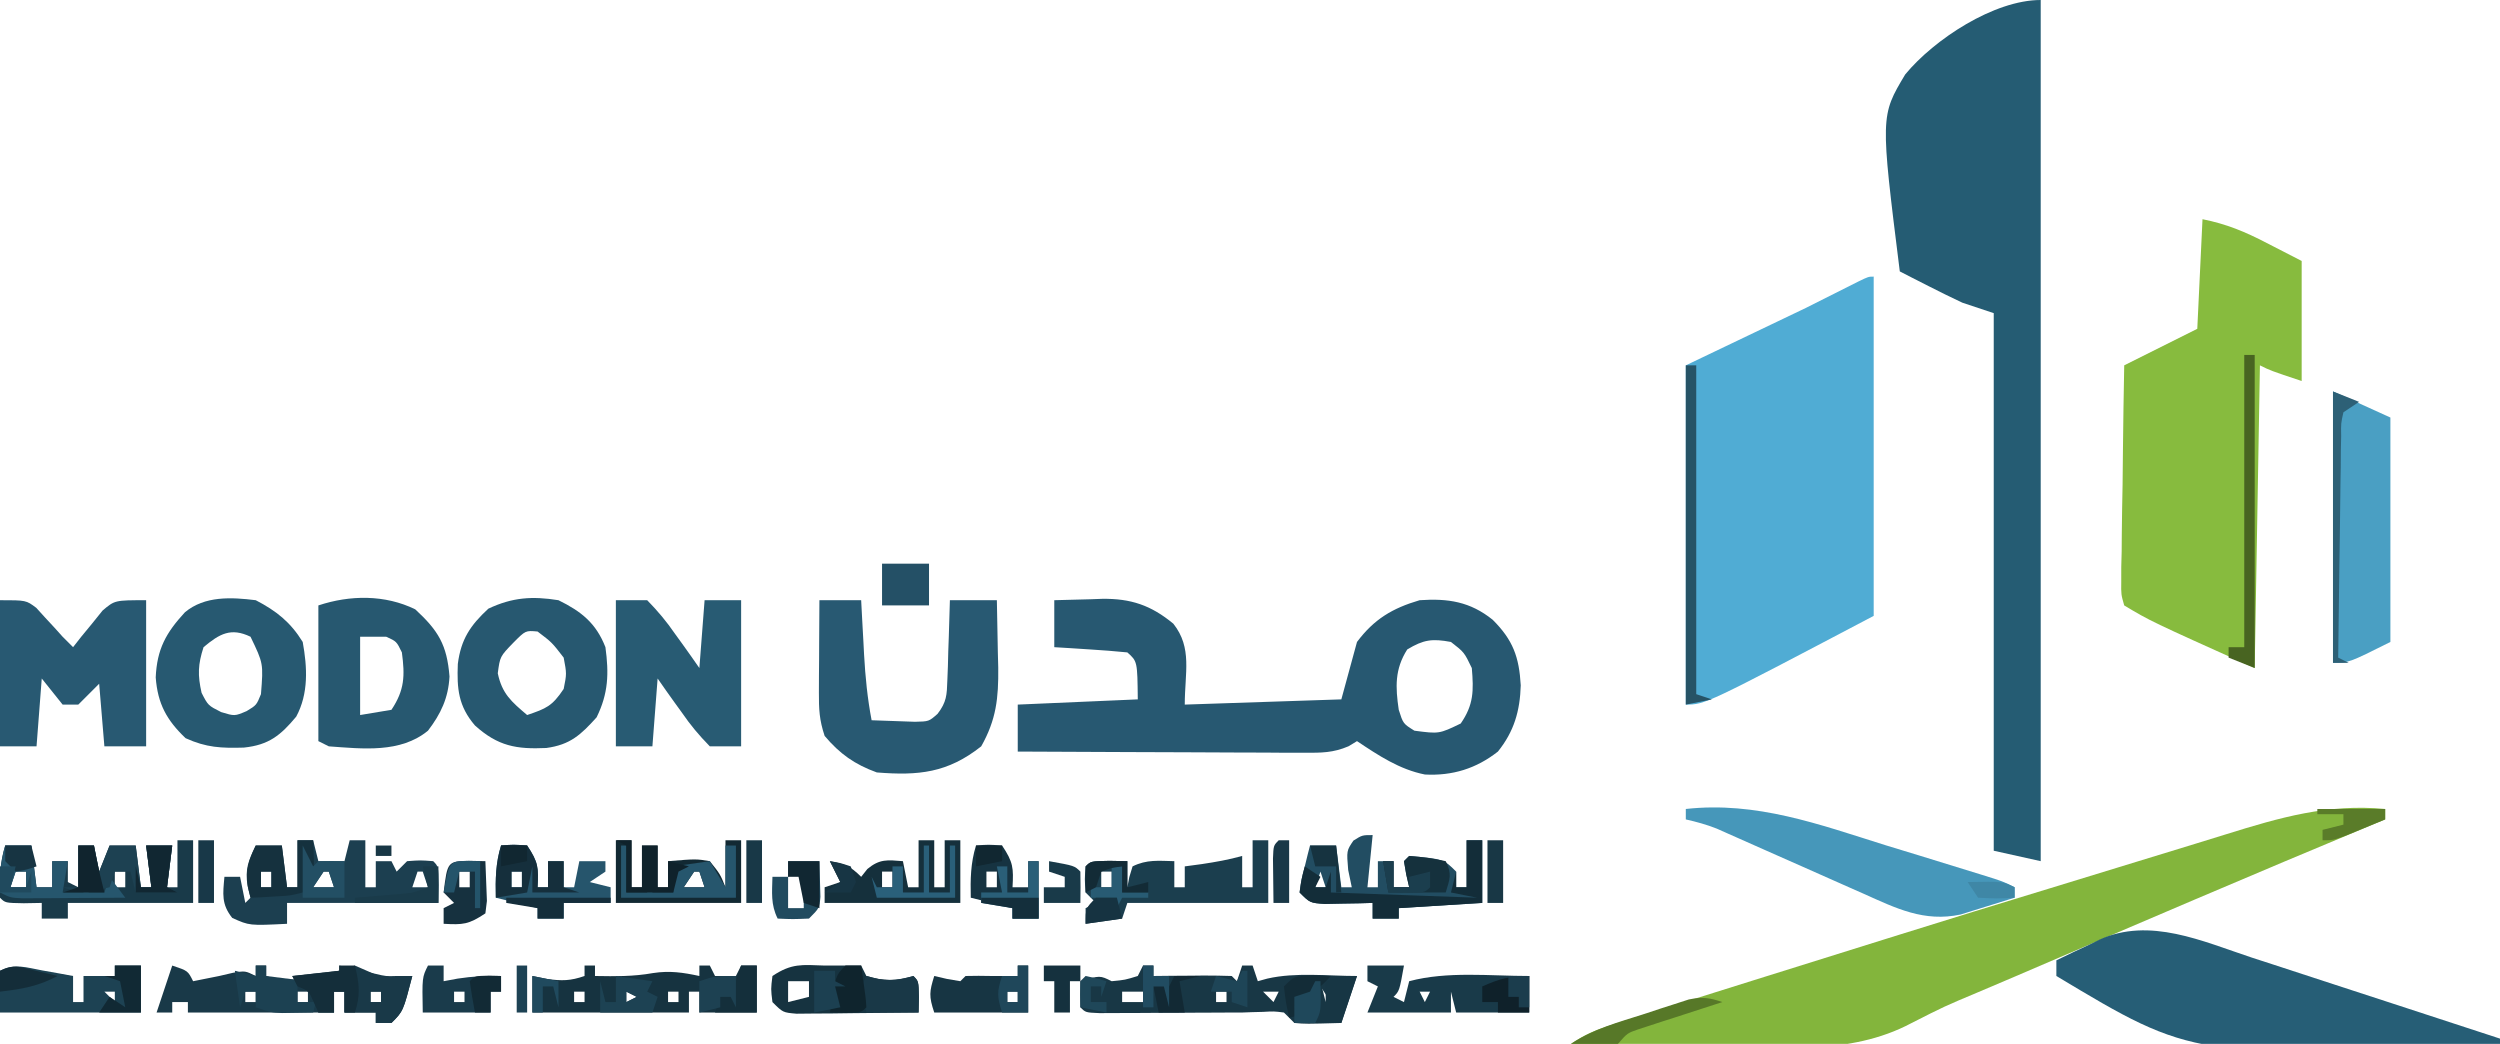 <?xml version="1.0" encoding="UTF-8"?>
<svg version="1.1" xmlns="http://www.w3.org/2000/svg" width="479" height="200">
<path d="M0 0 C0 21.45 0 42.9 0 65 C-32.3 82 -32.3 82 -36 82 C-36 60.55 -36 39.1 -36 17 C-28.41 13.37 -20.82 9.74 -13 6 C-7.949 3.478 -7.949 3.478 -2.914 0.926 C-1 0 -1 0 0 0 Z " fill="#50ACD4" transform="translate(359,53)"/>
<path d="M0 0 C0 54.45 0 108.9 0 165 C-2.97 164.34 -5.94 163.68 -9 163 C-9 129.01 -9 95.02 -9 60 C-10.98 59.34 -12.96 58.68 -15 58 C-17.142 56.994 -19.268 55.952 -21.375 54.875 C-22.435 54.336 -23.494 53.797 -24.586 53.242 C-25.383 52.832 -26.179 52.422 -27 52 C-30.719 22.213 -30.719 22.213 -25.959 14.261 C-20.428 7.549 -8.938 0 0 0 Z " fill="#255C73" transform="translate(391,0)"/>
<path d="M0 0 C4.65 0.93 8.18 2.414 12.312 4.562 C14.519 5.697 16.726 6.831 19 8 C19 15.59 19 23.18 19 31 C13 29 13 29 11 28 C10.67 47.14 10.34 66.28 10 86 C-10 77 -10 77 -15 74 C-15.601 71.893 -15.601 71.893 -15.568 69.437 C-15.567 68.516 -15.567 67.595 -15.566 66.647 C-15.541 65.656 -15.515 64.665 -15.488 63.645 C-15.481 62.628 -15.474 61.611 -15.467 60.563 C-15.439 57.312 -15.376 54.063 -15.312 50.812 C-15.287 48.61 -15.265 46.408 -15.244 44.205 C-15.189 38.803 -15.103 33.402 -15 28 C-10.38 25.69 -5.76 23.38 -1 21 C-0.67 14.07 -0.34 7.14 0 0 Z " fill="#87BB3E" transform="translate(422,42)"/>
<path d="M0 0 C0 0.66 0 1.32 0 2 C-0.969 2.402 -0.969 2.402 -1.957 2.812 C-25.04 12.412 -48.021 22.253 -70.988 32.128 C-73.295 33.116 -75.605 34.099 -77.917 35.074 C-84.468 37.825 -84.468 37.825 -90.795 41.042 C-102.679 47.364 -116.291 45.641 -129.375 45.375 C-131.961 45.345 -134.547 45.317 -137.133 45.293 C-143.423 45.227 -149.711 45.127 -156 45 C-153.215 43.143 -151.196 42.301 -148.046 41.311 C-146.521 40.828 -146.521 40.828 -144.965 40.335 C-143.858 39.99 -142.75 39.645 -141.609 39.289 C-139.877 38.743 -139.877 38.743 -138.11 38.186 C-134.976 37.199 -131.841 36.217 -128.705 35.236 C-126.089 34.418 -123.474 33.597 -120.859 32.775 C-112.576 30.173 -104.289 27.585 -96 25 C-94.999 24.688 -93.998 24.375 -92.966 24.053 C-83.41 21.07 -73.847 18.113 -64.266 15.21 C-59.938 13.898 -55.614 12.573 -51.294 11.235 C-46.301 9.688 -41.303 8.16 -36.3 6.642 C-34.381 6.057 -32.463 5.465 -30.548 4.867 C-20.176 1.634 -10.974 -1.043 0 0 Z " fill="#83B53C" transform="translate(457,155)"/>
<path d="M0 0 C2.376 -0.082 4.749 -0.141 7.125 -0.188 C7.79 -0.213 8.455 -0.238 9.141 -0.264 C14.675 -0.345 18.554 0.976 22.812 4.5 C26.49 9.145 25 13.893 25 20 C34.9 19.67 44.8 19.34 55 19 C56.485 13.555 56.485 13.555 58 8 C61.28 3.626 64.769 1.544 70 0 C75.448 -0.377 79.689 0.274 84 3.75 C87.887 7.619 89.068 10.883 89.375 16.312 C89.228 21.222 88.104 25.138 85 29 C80.84 32.267 76.288 33.669 71.02 33.398 C66.141 32.436 62.08 29.72 58 27 C57.197 27.488 57.197 27.488 56.378 27.986 C53.416 29.249 51.165 29.24 47.946 29.227 C46.725 29.227 45.504 29.227 44.246 29.227 C42.933 29.216 41.619 29.206 40.266 29.195 C38.904 29.192 37.542 29.189 36.18 29.187 C32.603 29.179 29.025 29.159 25.448 29.137 C21.795 29.117 18.142 29.108 14.488 29.098 C7.325 29.076 0.163 29.042 -7 29 C-7 26.03 -7 23.06 -7 20 C0.59 19.67 8.18 19.34 16 19 C15.921 11.716 15.921 11.716 14 10 C11.65 9.765 9.294 9.586 6.938 9.438 C5.647 9.354 4.357 9.27 3.027 9.184 C2.028 9.123 1.029 9.062 0 9 C0 6.03 0 3.06 0 0 Z M67.625 9.438 C65.218 13.234 65.358 16.625 66 21 C66.845 23.658 66.845 23.658 69 25 C73.732 25.623 73.732 25.623 77.875 23.625 C80.362 20.033 80.369 17.35 80 13 C78.544 9.971 78.544 9.971 76 8 C72.41 7.327 70.749 7.547 67.625 9.438 Z " fill="#275871" transform="translate(202,115)"/>
<path d="M0 0 C1.377 0.448 2.754 0.895 4.132 1.341 C7.729 2.509 11.324 3.687 14.917 4.867 C18.596 6.073 22.278 7.27 25.959 8.467 C33.162 10.811 40.361 13.165 47.559 15.527 C47.559 15.857 47.559 16.187 47.559 16.527 C-11.13 19.315 -11.13 19.315 -37.441 3.527 C-37.441 2.537 -37.441 1.547 -37.441 0.527 C-35.306 -0.521 -33.162 -1.535 -31.004 -2.535 C-30.412 -2.83 -29.819 -3.124 -29.209 -3.428 C-19.543 -7.822 -9.451 -3.121 0 0 Z " fill="#265E76" transform="translate(431.441,183.473)"/>
<path d="M0 0 C2.64 0 5.28 0 8 0 C8.061 1.158 8.121 2.315 8.184 3.508 C8.268 5.047 8.353 6.586 8.438 8.125 C8.477 8.886 8.516 9.646 8.557 10.43 C8.795 14.685 9.202 18.804 10 23 C11.77 23.081 13.541 23.139 15.312 23.188 C16.299 23.222 17.285 23.257 18.301 23.293 C20.977 23.235 20.977 23.235 22.637 21.773 C24.371 19.517 24.422 18.159 24.512 15.332 C24.547 14.439 24.583 13.547 24.619 12.627 C24.642 11.698 24.664 10.769 24.688 9.812 C24.722 8.872 24.756 7.932 24.791 6.963 C24.873 4.642 24.938 2.321 25 0 C27.97 0 30.94 0 34 0 C34.081 3.355 34.141 6.707 34.188 10.062 C34.213 11.005 34.238 11.948 34.264 12.92 C34.325 18.753 33.891 22.886 31 28 C24.563 33.096 18.97 33.639 11 33 C6.751 31.455 3.915 29.454 1 26 C-0.02 22.941 -0.115 20.876 -0.098 17.676 C-0.094 16.648 -0.091 15.62 -0.088 14.561 C-0.08 13.489 -0.071 12.417 -0.062 11.312 C-0.058 10.229 -0.053 9.146 -0.049 8.029 C-0.037 5.353 -0.021 2.676 0 0 Z " fill="#285972" transform="translate(157,115)"/>
<path d="M0 0 C5 0 5 0 6.949 1.461 C7.81 2.408 7.81 2.408 8.688 3.375 C9.269 4.001 9.85 4.628 10.449 5.273 C10.961 5.843 11.473 6.413 12 7 C12.66 7.66 13.32 8.32 14 9 C14.508 8.35 15.016 7.701 15.539 7.031 C16.227 6.196 16.916 5.361 17.625 4.5 C18.634 3.247 18.634 3.247 19.664 1.969 C22 0 22 0 28 0 C28 9.24 28 18.48 28 28 C25.36 28 22.72 28 20 28 C19.67 24.04 19.34 20.08 19 16 C17.68 17.32 16.36 18.64 15 20 C14.01 20 13.02 20 12 20 C10.68 18.35 9.36 16.7 8 15 C7.67 19.29 7.34 23.58 7 28 C4.69 28 2.38 28 0 28 C0 18.76 0 9.52 0 0 Z " fill="#285972" transform="translate(0,115)"/>
<path d="M0 0 C3.63 1.65 7.26 3.3 11 5 C11 19.19 11 33.38 11 48 C3 52 3 52 0 52 C0 34.84 0 17.68 0 0 Z " fill="#4A9FC3" transform="translate(447,75)"/>
<path d="M0 0 C4.43 4.089 6.083 6.81 6.562 12.867 C6.347 16.968 4.914 20.014 2.438 23.25 C-2.854 27.591 -10.053 26.718 -16.562 26.25 C-17.223 25.92 -17.883 25.59 -18.562 25.25 C-18.562 16.67 -18.562 8.09 -18.562 -0.75 C-12.483 -2.777 -5.755 -2.827 0 0 Z M-10.562 5.25 C-10.562 10.2 -10.562 15.15 -10.562 20.25 C-8.582 19.92 -6.603 19.59 -4.562 19.25 C-2.026 15.445 -1.968 12.711 -2.562 8.25 C-3.587 6.141 -3.587 6.141 -5.562 5.25 C-7.213 5.25 -8.863 5.25 -10.562 5.25 Z " fill="#275870" transform="translate(79.562,116.75)"/>
<path d="M0 0 C4.406 2.163 7.199 4.397 9 9 C9.684 14.043 9.574 17.831 7.312 22.438 C4.281 25.797 2.259 27.694 -2.332 28.316 C-8.05 28.582 -11.603 27.968 -16 24 C-19.185 20.284 -19.47 16.938 -19.281 12.211 C-18.679 7.479 -16.883 4.819 -13.438 1.625 C-8.827 -0.555 -5.016 -0.807 0 0 Z M-8.625 8.125 C-11.199 10.785 -11.199 10.785 -11.625 14 C-10.807 17.927 -9.005 19.446 -6 22 C-2.347 20.75 -1.219 20.329 1 17 C1.584 14.085 1.584 14.085 1 11 C-1.25 8.082 -1.25 8.082 -4 6 C-6.304 5.79 -6.304 5.79 -8.625 8.125 Z " fill="#275870" transform="translate(107,115)"/>
<path d="M0 0 C1.98 0 3.96 0 6 0 C8.111 2.164 9.688 4.048 11.375 6.5 C11.825 7.12 12.275 7.74 12.738 8.379 C13.843 9.907 14.924 11.452 16 13 C16.33 8.71 16.66 4.42 17 0 C19.31 0 21.62 0 24 0 C24 9.24 24 18.48 24 28 C22.02 28 20.04 28 18 28 C15.889 25.836 14.312 23.952 12.625 21.5 C12.175 20.88 11.725 20.26 11.262 19.621 C10.157 18.093 9.076 16.548 8 15 C7.67 19.29 7.34 23.58 7 28 C4.69 28 2.38 28 0 28 C0 18.76 0 9.52 0 0 Z " fill="#285B73" transform="translate(118,115)"/>
<path d="M0 0 C3.977 2.062 6.654 4.198 9 8 C9.883 12.855 10.144 17.878 7.758 22.305 C4.776 25.879 2.527 27.735 -2.27 28.238 C-6.582 28.364 -9.454 28.248 -13.438 26.438 C-17.062 22.99 -18.788 19.849 -19.164 14.793 C-18.924 9.373 -17.21 6.263 -13.57 2.312 C-9.782 -0.854 -4.665 -0.582 0 0 Z M-10 9 C-11.078 12.305 -11.144 14.367 -10.375 17.75 C-9.135 20.167 -9.135 20.167 -6.625 21.438 C-4.038 22.224 -4.038 22.224 -1.75 21.25 C0.143 20.104 0.143 20.104 1 18 C1.466 12.118 1.466 12.118 -1 7 C-4.756 5.187 -6.935 6.432 -10 9 Z " fill="#275971" transform="translate(49,115)"/>
<path d="M0 0 C13.532 -1.493 25.509 2.941 38.25 6.938 C40.433 7.605 42.617 8.271 44.801 8.936 C48.764 10.147 52.725 11.364 56.681 12.601 C57.863 12.971 57.863 12.971 59.069 13.348 C61 14 61 14 63 15 C63 15.66 63 16.32 63 17 C60.797 17.703 58.587 18.387 56.375 19.062 C55.145 19.445 53.915 19.828 52.648 20.223 C45.653 21.713 40.298 19.036 34.023 16.219 C33.176 15.845 32.328 15.472 31.455 15.087 C28.759 13.898 26.067 12.699 23.375 11.5 C20.676 10.302 17.976 9.106 15.274 7.913 C13.596 7.172 11.92 6.428 10.245 5.68 C9.104 5.174 9.104 5.174 7.939 4.658 C7.273 4.361 6.607 4.065 5.921 3.759 C3.968 2.987 2.046 2.462 0 2 C0 1.34 0 0.68 0 0 Z " fill="#4697BA" transform="translate(323,155)"/>
<path d="M0 0 C0.66 0 1.32 0 2 0 C2 0.66 2 1.32 2 2 C3.607 1.983 3.607 1.983 5.246 1.965 C6.643 1.955 8.04 1.946 9.438 1.938 C10.145 1.929 10.852 1.921 11.58 1.912 C13.387 1.903 15.194 1.948 17 2 C17.33 2.33 17.66 2.66 18 3 C18.33 2.01 18.66 1.02 19 0 C19.66 0 20.32 0 21 0 C21.495 1.485 21.495 1.485 22 3 C22.598 2.835 23.196 2.67 23.812 2.5 C29.28 1.25 35.388 2 41 2 C40.01 4.97 39.02 7.94 38 11 C31.164 11.195 31.164 11.195 29 11 C28.34 10.34 27.68 9.68 27 9 C25.087 8.758 25.087 8.758 23 8.875 C22.299 8.893 21.598 8.911 20.875 8.93 C19.947 8.964 19.947 8.964 19 9 C18.34 9 17.68 9 17 9 C16.082 9.005 15.164 9.01 14.219 9.016 C10.458 9.037 6.698 9.05 2.938 9.062 C1.619 9.071 0.301 9.079 -1.057 9.088 C-2.308 9.091 -3.559 9.094 -4.848 9.098 C-6.003 9.103 -7.158 9.108 -8.348 9.114 C-11 9 -11 9 -12 8 C-12.041 6.334 -12.043 4.666 -12 3 C-8.25 1.875 -8.25 1.875 -6 3 C-3.433 2.753 -3.433 2.753 -1 2 C-0.67 1.34 -0.34 0.68 0 0 Z M34 4 C34 5.65 34 7.3 34 9 C34.66 8.34 35.32 7.68 36 7 C35.34 6.01 34.68 5.02 34 4 Z M-4 5 C-4 5.66 -4 6.32 -4 7 C-2.68 7 -1.36 7 0 7 C0 6.34 0 5.68 0 5 C-1.32 5 -2.64 5 -4 5 Z M14 5 C14 5.66 14 6.32 14 7 C14.66 7 15.32 7 16 7 C16 6.34 16 5.68 16 5 C15.34 5 14.68 5 14 5 Z M23 5 C23.66 5.66 24.32 6.32 25 7 C25.33 6.34 25.66 5.68 26 5 C25.01 5 24.02 5 23 5 Z " fill="#183745" transform="translate(219,185)"/>
<path d="M0 0 C0.99 0 1.98 0 3 0 C3.33 1.32 3.66 2.64 4 4 C5.65 4 7.3 4 9 4 C9.33 2.68 9.66 1.36 10 0 C10.99 0 11.98 0 13 0 C13 2.97 13 5.94 13 9 C13.66 9 14.32 9 15 9 C15 7.35 15 5.7 15 4 C15.99 4 16.98 4 18 4 C18.495 4.99 18.495 4.99 19 6 C19.66 5.34 20.32 4.68 21 4 C23.562 3.812 23.562 3.812 26 4 C27 5 27 5 27.062 8.562 C27.042 9.697 27.021 10.831 27 12 C17.333 12 7.667 12 -2 12 C-2 13.32 -2 14.64 -2 16 C-9.2 16.36 -9.2 16.36 -12.5 14.875 C-14.607 12.241 -14.291 10.274 -14 7 C-13.01 7 -12.02 7 -11 7 C-10.67 8.65 -10.34 10.3 -10 12 C-9.67 11.67 -9.34 11.34 -9 11 C-9.186 10.258 -9.371 9.515 -9.562 8.75 C-10.079 5.504 -9.415 3.913 -8 1 C-6.35 1 -4.7 1 -3 1 C-2.67 3.64 -2.34 6.28 -2 9 C-1.34 9 -0.68 9 0 9 C0 6.03 0 3.06 0 0 Z M-7 6 C-7 6.99 -7 7.98 -7 9 C-6.34 9 -5.68 9 -5 9 C-5 8.01 -5 7.02 -5 6 C-5.66 6 -6.32 6 -7 6 Z M5 6 C4.01 7.485 4.01 7.485 3 9 C4.32 9 5.64 9 7 9 C6.67 8.01 6.34 7.02 6 6 C5.67 6 5.34 6 5 6 Z M23 6 C22.67 6.99 22.34 7.98 22 9 C22.99 9 23.98 9 25 9 C24.67 8.01 24.34 7.02 24 6 C23.67 6 23.34 6 23 6 Z " fill="#1C3F50" transform="translate(57,161)"/>
<path d="M0 0 C0.99 0 1.98 0 3 0 C3 3.96 3 7.92 3 12 C-4.92 12 -12.84 12 -21 12 C-21 12.99 -21 13.98 -21 15 C-22.65 15 -24.3 15 -26 15 C-26 14.01 -26 13.02 -26 12 C-27.702 12.031 -27.702 12.031 -29.438 12.062 C-33 12 -33 12 -34 11 C-34.157 7.474 -34.04 4.381 -33 1 C-31.35 1 -29.7 1 -28 1 C-27.67 3.64 -27.34 6.28 -27 9 C-26.01 9 -25.02 9 -24 9 C-24 7.35 -24 5.7 -24 4 C-23.01 4 -22.02 4 -21 4 C-21 5.32 -21 6.64 -21 8 C-20.34 8.33 -19.68 8.66 -19 9 C-19 6.36 -19 3.72 -19 1 C-18.01 1 -17.02 1 -16 1 C-15.67 2.65 -15.34 4.3 -15 6 C-14.34 4.35 -13.68 2.7 -13 1 C-11.35 1 -9.7 1 -8 1 C-7.67 3.64 -7.34 6.28 -7 9 C-6.34 9 -5.68 9 -5 9 C-5.33 6.36 -5.66 3.72 -6 1 C-4.35 1 -2.7 1 -1 1 C-1.33 3.64 -1.66 6.28 -2 9 C-1.34 9 -0.68 9 0 9 C0 6.03 0 3.06 0 0 Z M-31 6 C-31.33 6.99 -31.66 7.98 -32 9 C-31.01 9 -30.02 9 -29 9 C-29 8.01 -29 7.02 -29 6 C-29.66 6 -30.32 6 -31 6 Z M-12 6 C-12 6.99 -12 7.98 -12 9 C-11.34 9 -10.68 9 -10 9 C-10 8.01 -10 7.02 -10 6 C-10.66 6 -11.32 6 -12 6 Z " fill="#193A49" transform="translate(34,161)"/>
<path d="M0 0 C3 1 3 1 4 3 C4.722 2.856 5.444 2.711 6.188 2.562 C7.116 2.377 8.044 2.191 9 2 C9.887 1.794 10.774 1.587 11.688 1.375 C14 1 14 1 16 2 C16 1.34 16 0.68 16 0 C16.66 0 17.32 0 18 0 C18 0.66 18 1.32 18 2 C21.363 3.121 23.584 2.833 27 2 C27.866 1.835 28.733 1.67 29.625 1.5 C32.132 1.019 32.132 1.019 35 0 C36.702 0.743 36.702 0.743 38.438 1.5 C41.738 3.241 41.738 3.241 44.438 2.688 C44.953 2.461 45.469 2.234 46 2 C44.25 8.75 44.25 8.75 42 11 C41.01 11 40.02 11 39 11 C39 10.34 39 9.68 39 9 C37.02 9 35.04 9 33 9 C33 7.68 33 6.36 33 5 C32.34 5 31.68 5 31 5 C31 6.32 31 7.64 31 9 C21.76 9 12.52 9 3 9 C3 8.34 3 7.68 3 7 C2.01 7 1.02 7 0 7 C0 7.66 0 8.32 0 9 C-0.99 9 -1.98 9 -3 9 C-2.01 6.03 -1.02 3.06 0 0 Z M14 5 C14 5.66 14 6.32 14 7 C14.66 7 15.32 7 16 7 C16 6.34 16 5.68 16 5 C15.34 5 14.68 5 14 5 Z M24 5 C24 5.66 24 6.32 24 7 C24.66 7 25.32 7 26 7 C26 6.34 26 5.68 26 5 C25.34 5 24.68 5 24 5 Z M38 5 C38 5.66 38 6.32 38 7 C38.66 7 39.32 7 40 7 C40 6.34 40 5.68 40 5 C39.34 5 38.68 5 38 5 Z " fill="#193948" transform="translate(33,185)"/>
<path d="M0 0 C-0.33 3.3 -0.66 6.6 -1 10 C-0.34 10 0.32 10 1 10 C1 8.35 1 6.7 1 5 C1.99 5 2.98 5 4 5 C4 6.65 4 8.3 4 10 C4.99 10 5.98 10 7 10 C6.814 9.196 6.629 8.391 6.438 7.562 C6.293 6.717 6.149 5.871 6 5 C6.33 4.67 6.66 4.34 7 4 C13.6 4.6 13.6 4.6 16 7 C16 7.99 16 8.98 16 10 C16.66 10 17.32 10 18 10 C18 7.03 18 4.06 18 1 C18.99 1 19.98 1 21 1 C21 4.96 21 8.92 21 13 C13.08 13.495 13.08 13.495 5 14 C5 14.66 5 15.32 5 16 C3.35 16 1.7 16 0 16 C0 15.01 0 14.02 0 13 C-0.843 13.023 -1.686 13.046 -2.555 13.07 C-4.198 13.097 -4.198 13.097 -5.875 13.125 C-6.966 13.148 -8.056 13.171 -9.18 13.195 C-12 13 -12 13 -14 11 C-13.688 8.625 -13.688 8.625 -13 6 C-12.814 5.237 -12.629 4.474 -12.438 3.688 C-12.293 3.131 -12.149 2.574 -12 2 C-10.35 2 -8.7 2 -7 2 C-6.67 4.64 -6.34 7.28 -6 10 C-5.34 10 -4.68 10 -4 10 C-4.34 8.36 -4.34 8.36 -4.688 6.688 C-5 3 -5 3 -3.688 1.062 C-2 0 -2 0 0 0 Z M-10 7 C-10.33 7.99 -10.66 8.98 -11 10 C-10.34 10 -9.68 10 -9 10 C-9.33 9.01 -9.66 8.02 -10 7 Z " fill="#224D62" transform="translate(263,160)"/>
<path d="M0 0 C0.66 0 1.32 0 2 0 C2 0.66 2 1.32 2 2 C5.846 2.066 9.336 2.119 13.125 1.438 C16.334 0.949 18.844 1.324 22 2 C22 1.34 22 0.68 22 0 C22.66 0 23.32 0 24 0 C24.495 0.99 24.495 0.99 25 2 C26.32 2 27.64 2 29 2 C29.33 1.34 29.66 0.68 30 0 C30.99 0 31.98 0 33 0 C33 2.97 33 5.94 33 9 C29.37 9 25.74 9 22 9 C22 7.68 22 6.36 22 5 C21.34 5 20.68 5 20 5 C20 6.32 20 7.64 20 9 C10.1 9 0.2 9 -10 9 C-10 6.69 -10 4.38 -10 2 C-9.092 2.186 -8.185 2.371 -7.25 2.562 C-4.317 2.957 -2.736 2.947 0 2 C0 1.34 0 0.68 0 0 Z M-2 5 C-2 5.66 -2 6.32 -2 7 C-1.34 7 -0.68 7 0 7 C0 6.34 0 5.68 0 5 C-0.66 5 -1.32 5 -2 5 Z M8 5 C8 5.66 8 6.32 8 7 C8.66 6.67 9.32 6.34 10 6 C9.34 5.67 8.68 5.34 8 5 Z M16 5 C16 5.66 16 6.32 16 7 C16.66 7 17.32 7 18 7 C18 6.34 18 5.68 18 5 C17.34 5 16.68 5 16 5 Z " fill="#163340" transform="translate(112,185)"/>
<path d="M0 0 C0.99 0 1.98 0 3 0 C3 3.96 3 7.92 3 12 C-5.91 12 -14.82 12 -24 12 C-24.33 12.99 -24.66 13.98 -25 15 C-27.31 15.33 -29.62 15.66 -32 16 C-32 15.01 -32 14.02 -32 13 C-31.34 12.67 -30.68 12.34 -30 12 C-30.66 11.34 -31.32 10.68 -32 10 C-32.188 7.438 -32.188 7.438 -32 5 C-31 4 -31 4 -27.438 3.938 C-26.303 3.958 -25.169 3.979 -24 4 C-24 5.65 -24 7.3 -24 9 C-23.876 8.361 -23.753 7.721 -23.625 7.062 C-23.419 6.382 -23.212 5.701 -23 5 C-20.291 3.646 -17.991 3.935 -15 4 C-15 5.65 -15 7.3 -15 9 C-14.34 9 -13.68 9 -13 9 C-13 7.68 -13 6.36 -13 5 C-11.391 4.783 -11.391 4.783 -9.75 4.562 C-7.083 4.163 -4.586 3.724 -2 3 C-2 4.98 -2 6.96 -2 9 C-1.34 9 -0.68 9 0 9 C0 6.03 0 3.06 0 0 Z M-29 6 C-29 6.99 -29 7.98 -29 9 C-28.34 9 -27.68 9 -27 9 C-27 8.01 -27 7.02 -27 6 C-27.66 6 -28.32 6 -29 6 Z " fill="#1B3E4E" transform="translate(240,161)"/>
<path d="M0 0 C2.31 0 4.62 0 7 0 C6.125 4.875 6.125 4.875 5 6 C5.66 6.33 6.32 6.66 7 7 C7.33 5.68 7.66 4.36 8 3 C15.318 1.049 23.447 2 31 2 C31 4.31 31 6.62 31 9 C26.38 9 21.76 9 17 9 C16.67 7.68 16.34 6.36 16 5 C16 6.32 16 7.64 16 9 C10.72 9 5.44 9 0 9 C0.66 7.35 1.32 5.7 2 4 C1.34 3.67 0.68 3.34 0 3 C0 2.01 0 1.02 0 0 Z M10 5 C10.33 5.66 10.66 6.32 11 7 C11.33 6.34 11.66 5.68 12 5 C11.34 5 10.68 5 10 5 Z " fill="#193A49" transform="translate(262,185)"/>
<path d="M0 0 C1.32 0 2.64 0 4 0 C4.99 0 5.98 0 7 0 C7.33 0.66 7.66 1.32 8 2 C11.405 3.012 13.625 2.964 17 2 C18 3 18 3 18.062 6.062 C18.042 7.032 18.021 8.001 18 9 C13.708 9.058 9.417 9.094 5.125 9.125 C3.902 9.142 2.678 9.159 1.418 9.176 C-0.332 9.185 -0.332 9.185 -2.117 9.195 C-3.196 9.206 -4.275 9.216 -5.386 9.227 C-8 9 -8 9 -10 7 C-10.312 4.5 -10.312 4.5 -10 2 C-6.311 -0.459 -4.358 -0.153 0 0 Z M-7 3 C-7 4.32 -7 5.64 -7 7 C-5.68 6.67 -4.36 6.34 -3 6 C-3 5.01 -3 4.02 -3 3 C-4.32 3 -5.64 3 -7 3 Z M3 5 C4 7 4 7 4 7 Z " fill="#163340" transform="translate(158,185)"/>
<path d="M0 0 C0.99 0 1.98 0 3 0 C3 2.97 3 5.94 3 9 C3.66 9 4.32 9 5 9 C5 6.36 5 3.72 5 1 C5.99 1 6.98 1 8 1 C8 3.64 8 6.28 8 9 C8.66 9 9.32 9 10 9 C10 7.35 10 5.7 10 4 C15.373 3.56 15.373 3.56 18 4 C20 6.5 20 6.5 21 9 C21 6.03 21 3.06 21 0 C21.99 0 22.98 0 24 0 C24 3.96 24 7.92 24 12 C16.08 12 8.16 12 0 12 C0 8.04 0 4.08 0 0 Z M15 6 C14.01 7.485 14.01 7.485 13 9 C14.32 9 15.64 9 17 9 C16.67 8.01 16.34 7.02 16 6 C15.67 6 15.34 6 15 6 Z " fill="#122933" transform="translate(118,161)"/>
<path d="M0 0 C1.096 0.195 2.191 0.389 3.32 0.59 C4.163 0.746 5.006 0.902 5.875 1.062 C5.875 2.712 5.875 4.362 5.875 6.062 C6.535 6.062 7.195 6.062 7.875 6.062 C7.875 4.412 7.875 2.763 7.875 1.062 C9.875 1.062 11.875 1.062 13.875 1.062 C13.875 0.403 13.875 -0.258 13.875 -0.938 C15.525 -0.938 17.175 -0.938 18.875 -0.938 C18.875 2.033 18.875 5.003 18.875 8.062 C9.965 8.062 1.055 8.062 -8.125 8.062 C-8.125 5.423 -8.125 2.783 -8.125 0.062 C-5.214 -1.393 -3.167 -0.573 0 0 Z M11.875 4.062 C12.535 4.723 13.195 5.383 13.875 6.062 C13.875 5.402 13.875 4.742 13.875 4.062 C13.215 4.062 12.555 4.062 11.875 4.062 Z " fill="#1D4253" transform="translate(8.125,185.938)"/>
<path d="M0 0 C0.99 0 1.98 0 3 0 C3 2.97 3 5.94 3 9 C3.66 9 4.32 9 5 9 C5 6.03 5 3.06 5 0 C5.99 0 6.98 0 8 0 C8 3.96 8 7.92 8 12 C-0.58 12 -9.16 12 -18 12 C-18 11.01 -18 10.02 -18 9 C-17.01 8.67 -16.02 8.34 -15 8 C-15.66 6.68 -16.32 5.36 -17 4 C-14.133 4.573 -13.139 4.861 -11 7 C-10.608 6.505 -10.216 6.01 -9.812 5.5 C-7.449 3.544 -5.986 3.758 -3 4 C-2.67 5.65 -2.34 7.3 -2 9 C-1.34 9 -0.68 9 0 9 C0 6.03 0 3.06 0 0 Z M-7 6 C-7 6.99 -7 7.98 -7 9 C-6.34 9 -5.68 9 -5 9 C-5 8.01 -5 7.02 -5 6 C-5.66 6 -6.32 6 -7 6 Z " fill="#15303C" transform="translate(176,161)"/>
<path d="M0 0 C2.375 -0.188 2.375 -0.188 5 0 C7.152 3.228 7.201 4.284 7 8 C7.66 8 8.32 8 9 8 C9 6.35 9 4.7 9 3 C9.99 3 10.98 3 12 3 C12 4.65 12 6.3 12 8 C12.66 8 13.32 8 14 8 C14.33 6.35 14.66 4.7 15 3 C16.65 3 18.3 3 20 3 C20 3.66 20 4.32 20 5 C19.01 5.66 18.02 6.32 17 7 C18.32 7.33 19.64 7.66 21 8 C21 8.99 21 9.98 21 11 C18.03 11 15.06 11 12 11 C12 11.99 12 12.98 12 14 C10.35 14 8.7 14 7 14 C7 13.34 7 12.68 7 12 C4.36 11.34 1.72 10.68 -1 10 C-1.08 6.478 -1.04 3.38 0 0 Z M2 5 C2 5.99 2 6.98 2 8 C2.66 8 3.32 8 4 8 C4 7.01 4 6.02 4 5 C3.34 5 2.68 5 2 5 Z " fill="#26556C" transform="translate(96,162)"/>
<path d="M0 0 C0.66 0 1.32 0 2 0 C2 20.79 2 41.58 2 63 C2.99 63.33 3.98 63.66 5 64 C2.525 64.495 2.525 64.495 0 65 C0 43.55 0 22.1 0 0 Z " fill="#265366" transform="translate(323,70)"/>
<path d="M0 0 C0.66 0 1.32 0 2 0 C2 19.8 2 39.6 2 60 C0.35 59.34 -1.3 58.68 -3 58 C-3 57.34 -3 56.68 -3 56 C-2.01 56 -1.02 56 0 56 C0 37.52 0 19.04 0 0 Z " fill="#486421" transform="translate(430,68)"/>
<path d="M0 0 C0.626 0.144 1.253 0.289 1.898 0.438 C3.124 0.716 3.124 0.716 4.375 1 C5.187 1.186 5.999 1.371 6.836 1.562 C8.959 2.066 8.959 2.066 11 2 C11.99 2 12.98 2 14 2 C12.25 8.75 12.25 8.75 10 11 C9.01 11 8.02 11 7 11 C7 10.34 7 9.68 7 9 C5.02 9 3.04 9 1 9 C1 7.68 1 6.36 1 5 C0.34 5 -0.32 5 -1 5 C-1 6.32 -1 7.64 -1 9 C-1.99 9 -2.98 9 -4 9 C-4.289 8.361 -4.577 7.721 -4.875 7.062 C-5.828 4.848 -5.828 4.848 -8 4 C-8.33 3.34 -8.66 2.68 -9 2 C-4.545 1.505 -4.545 1.505 0 1 C0 0.67 0 0.34 0 0 Z M6 5 C6 5.66 6 6.32 6 7 C6.66 7 7.32 7 8 7 C8 6.34 8 5.68 8 5 C7.34 5 6.68 5 6 5 Z " fill="#193948" transform="translate(65,185)"/>
<path d="M0 0 C0.66 0 1.32 0 2 0 C2 2.97 2 5.94 2 9 C-3.94 9 -9.88 9 -16 9 C-17.044 5.867 -16.934 5.01 -16 2 C-15.196 2.186 -14.391 2.371 -13.562 2.562 C-12.717 2.707 -11.871 2.851 -11 3 C-10.67 2.67 -10.34 2.34 -10 2 C-8.334 1.957 -6.666 1.959 -5 2 C-4.34 2 -3.68 2 -3 2 C-2.01 2 -1.02 2 0 2 C0 1.34 0 0.68 0 0 Z M-2 5 C-2 5.66 -2 6.32 -2 7 C-1.34 7 -0.68 7 0 7 C0 6.34 0 5.68 0 5 C-0.66 5 -1.32 5 -2 5 Z " fill="#173543" transform="translate(195,185)"/>
<path d="M0 0 C2.375 -0.188 2.375 -0.188 5 0 C7.152 3.228 7.201 4.284 7 8 C7.99 8 8.98 8 10 8 C10 6.35 10 4.7 10 3 C10.66 3 11.32 3 12 3 C12 6.63 12 10.26 12 14 C10.35 14 8.7 14 7 14 C7 13.34 7 12.68 7 12 C4.36 11.34 1.72 10.68 -1 10 C-1.08 6.478 -1.04 3.38 0 0 Z M2 5 C2 5.99 2 6.98 2 8 C2.66 8 3.32 8 4 8 C4 7.01 4 6.02 4 5 C3.34 5 2.68 5 2 5 Z " fill="#163341" transform="translate(187,162)"/>
<path d="M0 0 C0.99 0 1.98 0 3 0 C3 3.96 3 7.92 3 12 C-4.92 12.495 -4.92 12.495 -13 13 C-13 13.66 -13 14.32 -13 15 C-14.65 15 -16.3 15 -18 15 C-18 14.01 -18 13.02 -18 12 C-18.843 12.023 -19.686 12.046 -20.555 12.07 C-22.198 12.097 -22.198 12.097 -23.875 12.125 C-24.966 12.148 -26.056 12.171 -27.18 12.195 C-30 12 -30 12 -32 10 C-31.625 7.375 -31.625 7.375 -31 5 C-29.515 5.99 -29.515 5.99 -28 7 C-28.33 7.66 -28.66 8.32 -29 9 C-28.34 9 -27.68 9 -27 9 C-26.67 8.01 -26.34 7.02 -26 6 C-26 7.32 -26 8.64 -26 10 C-12.14 10.495 -12.14 10.495 2 11 C-0.475 10.505 -0.475 10.505 -3 10 C-2.67 8.68 -2.34 7.36 -2 6 C-2 6.99 -2 7.98 -2 9 C-1.34 9 -0.68 9 0 9 C0 6.03 0 3.06 0 0 Z " fill="#132D39" transform="translate(281,161)"/>
<path d="M0 0 C1.65 0 3.3 0 5 0 C5.33 2.64 5.66 5.28 6 8 C6.99 8 7.98 8 9 8 C9 6.35 9 4.7 9 3 C9.99 3 10.98 3 12 3 C11.67 4.98 11.34 6.96 11 9 C12.32 9 13.64 9 15 9 C15 7.35 15 5.7 15 4 C15.33 4 15.66 4 16 4 C16 5.65 16 7.3 16 9 C16.99 9 17.98 9 19 9 C19.33 8.01 19.66 7.02 20 6 C20.99 7.32 21.98 8.64 23 10 C19.375 10.029 15.75 10.047 12.125 10.062 C10.576 10.075 10.576 10.075 8.996 10.088 C8.01 10.091 7.024 10.094 6.008 10.098 C5.097 10.103 4.185 10.108 3.247 10.114 C1 10 1 10 -1 9 C-1.089 5.801 -0.911 3.073 0 0 Z M2 5 C1.67 5.99 1.34 6.98 1 8 C1.99 8 2.98 8 4 8 C4 7.01 4 6.02 4 5 C3.34 5 2.68 5 2 5 Z " fill="#26566D" transform="translate(1,162)"/>
<path d="M0 0 C0.99 0 1.98 0 3 0 C3.33 1.65 3.66 3.3 4 5 C4.66 3.35 5.32 1.7 6 0 C7.65 0 9.3 0 11 0 C11.33 2.64 11.66 5.28 12 8 C12.66 8 13.32 8 14 8 C13.67 5.36 13.34 2.72 13 0 C14.65 0 16.3 0 18 0 C17.67 2.64 17.34 5.28 17 8 C17.66 8.33 18.32 8.66 19 9 C16.36 9 13.72 9 11 9 C10.67 7.68 10.34 6.36 10 5 C9.01 5 8.02 5 7 5 C6.67 5.99 6.34 6.98 6 8 C2.622 8.845 0.325 9.108 -3 8 C-2.01 8 -1.02 8 0 8 C0 5.36 0 2.72 0 0 Z " fill="#1D4152" transform="translate(15,162)"/>
<path d="M0 0 C0.33 0 0.66 0 1 0 C1 2.97 1 5.94 1 9 C2.32 9 3.64 9 5 9 C5 7.35 5 5.7 5 4 C5.33 4 5.66 4 6 4 C6 5.65 6 7.3 6 9 C7.32 9 8.64 9 10 9 C10 7.35 10 5.7 10 4 C13.465 3.505 13.465 3.505 17 3 C17.99 4.65 18.98 6.3 20 8 C20 5.36 20 2.72 20 0 C20.66 0 21.32 0 22 0 C22 3.3 22 6.6 22 10 C14.74 10 7.48 10 0 10 C0 6.7 0 3.4 0 0 Z M14 5 C13.01 6.485 13.01 6.485 12 8 C13.32 8 14.64 8 16 8 C15.67 7.01 15.34 6.02 15 5 C14.67 5 14.34 5 14 5 Z " fill="#26566D" transform="translate(119,162)"/>
<path d="M0 0 C0.99 0 1.98 0 3 0 C3 0.99 3 1.98 3 3 C3.887 2.835 4.774 2.67 5.688 2.5 C8.536 2.07 11.13 1.916 14 2 C14 2.99 14 3.98 14 5 C13.34 5 12.68 5 12 5 C12 6.32 12 7.64 12 9 C7.667 9 3.333 9 -1 9 C-1.125 2.25 -1.125 2.25 0 0 Z M5 5 C5 5.66 5 6.32 5 7 C5.66 7 6.32 7 7 7 C7 6.34 7 5.68 7 5 C6.34 5 5.68 5 5 5 Z " fill="#1A3B4B" transform="translate(82,185)"/>
<path d="M0 0 C0.66 0 1.32 0 2 0 C2 0.66 2 1.32 2 2 C4.64 2.33 7.28 2.66 10 3 C9.01 3.495 9.01 3.495 8 4 C8 4.99 8 5.98 8 7 C8.99 7 9.98 7 11 7 C11.33 6.34 11.66 5.68 12 5 C11.67 6.32 11.34 7.64 11 9 C9.742 9.021 8.484 9.041 7.188 9.062 C6.48 9.074 5.772 9.086 5.043 9.098 C3 9 3 9 0 8 C0 7.01 0 6.02 0 5 C-0.66 5 -1.32 5 -2 5 C-2.33 5.99 -2.66 6.98 -3 8 C-3.33 5.69 -3.66 3.38 -4 1 C-2.68 1.33 -1.36 1.66 0 2 C0 1.34 0 0.68 0 0 Z " fill="#1C4152" transform="translate(49,185)"/>
<path d="M0 0 C1.454 0.031 1.454 0.031 2.938 0.062 C3.018 1.687 3.077 3.312 3.125 4.938 C3.16 5.842 3.195 6.747 3.23 7.68 C3.134 8.466 3.037 9.252 2.938 10.062 C-0.29 12.214 -1.347 12.263 -5.062 12.062 C-5.062 11.072 -5.062 10.082 -5.062 9.062 C-4.402 8.732 -3.743 8.402 -3.062 8.062 C-3.723 7.402 -4.383 6.742 -5.062 6.062 C-4.334 0.088 -4.334 0.088 0 0 Z M-2.062 2.062 C-2.062 3.053 -2.062 4.043 -2.062 5.062 C-1.403 5.062 -0.743 5.062 -0.062 5.062 C-0.062 4.072 -0.062 3.083 -0.062 2.062 C-0.723 2.062 -1.383 2.062 -2.062 2.062 Z " fill="#16313F" transform="translate(90.062,164.938)"/>
<path d="M0 0 C2.97 0 5.94 0 9 0 C9 2.64 9 5.28 9 8 C6.03 8 3.06 8 0 8 C0 5.36 0 2.72 0 0 Z " fill="#245066" transform="translate(169,108)"/>
<path d="M0 0 C2.375 -0.188 2.375 -0.188 5 0 C7.152 3.228 7.201 4.284 7 8 C7.66 8 8.32 8 9 8 C9 6.35 9 4.7 9 3 C9.99 3 10.98 3 12 3 C12 4.65 12 6.3 12 8 C12.99 8.33 13.98 8.66 15 9 C12.03 9 9.06 9 6 9 C6 7.35 6 5.7 6 4 C5.67 5.65 5.34 7.3 5 9 C3.02 9.33 1.04 9.66 -1 10 C-1.08 6.478 -1.04 3.38 0 0 Z M2 5 C2 5.99 2 6.98 2 8 C2.66 8 3.32 8 4 8 C4 7.01 4 6.02 4 5 C3.34 5 2.68 5 2 5 Z " fill="#152F3C" transform="translate(96,162)"/>
<path d="M0 0 C0.99 0 1.98 0 3 0 C3.307 6.759 3.307 6.759 1 10 C-1.383 10.609 -1.383 10.609 -4.125 10.75 C-5.035 10.807 -5.945 10.863 -6.883 10.922 C-7.931 10.961 -7.931 10.961 -9 11 C-10.158 6.946 -9.837 4.782 -8 1 C-6.35 1 -4.7 1 -3 1 C-2.67 3.64 -2.34 6.28 -2 9 C-1.34 9 -0.68 9 0 9 C0 6.03 0 3.06 0 0 Z M-7 6 C-7 6.99 -7 7.98 -7 9 C-6.34 9 -5.68 9 -5 9 C-5 8.01 -5 7.02 -5 6 C-5.66 6 -6.32 6 -7 6 Z " fill="#15313E" transform="translate(57,161)"/>
<path d="M0 0 C0.743 0.186 1.485 0.371 2.25 0.562 C4.974 0.996 6.408 0.741 9 0 C10 1 10 1 10.062 4.062 C10.042 5.032 10.021 6.001 10 7 C6.7 7 3.4 7 0 7 C-1.125 2.25 -1.125 2.25 0 0 Z " fill="#193847" transform="translate(166,187)"/>
<path d="M0 0 C1.98 0 3.96 0 6 0 C6.054 1.458 6.093 2.916 6.125 4.375 C6.148 5.187 6.171 5.999 6.195 6.836 C6 9 6 9 4 11 C0.875 11.125 0.875 11.125 -2 11 C-3.354 8.291 -3.065 5.991 -3 3 C-2.01 3 -1.02 3 0 3 C0 2.01 0 1.02 0 0 Z M0 3 C0 4.98 0 6.96 0 9 C0.99 9 1.98 9 3 9 C3 6.69 3 4.38 3 2 C1.776 1.925 1.776 1.925 0 3 Z " fill="#214B5F" transform="translate(151,165)"/>
<path d="M0 0 C-0.99 2.97 -1.98 5.94 -3 9 C-5.97 9 -8.94 9 -12 9 C-12 7.35 -12 5.7 -12 4 C-11.01 3.67 -10.02 3.34 -9 3 C-8.34 2.34 -7.68 1.68 -7 1 C-6.67 2.32 -6.34 3.64 -6 5 C-6 3.68 -6 2.36 -6 1 C-3 0 -3 0 0 0 Z " fill="#173644" transform="translate(260,187)"/>
<path d="M0 0 C0.99 0 1.98 0 3 0 C3.845 3.378 4.108 5.675 3 9 C2.34 9 1.68 9 1 9 C1 7.68 1 6.36 1 5 C0.34 5 -0.32 5 -1 5 C-1 6.32 -1 7.64 -1 9 C-1.99 9 -2.98 9 -4 9 C-4.289 8.361 -4.577 7.721 -4.875 7.062 C-5.828 4.848 -5.828 4.848 -8 4 C-8.33 3.34 -8.66 2.68 -9 2 C-4.545 1.505 -4.545 1.505 0 1 C0 0.67 0 0.34 0 0 Z " fill="#142E3A" transform="translate(65,185)"/>
<path d="M0 0 C2.475 0.99 2.475 0.99 5 2 C4.01 2.66 3.02 3.32 2 4 C1.525 6.092 1.525 6.092 1.568 8.542 C1.548 9.482 1.528 10.423 1.508 11.392 C1.501 12.41 1.495 13.428 1.488 14.477 C1.47 15.517 1.452 16.557 1.434 17.629 C1.38 20.961 1.346 24.293 1.312 27.625 C1.279 29.88 1.245 32.135 1.209 34.391 C1.124 39.927 1.056 45.463 1 51 C1.66 51.33 2.32 51.66 3 52 C2.01 52 1.02 52 0 52 C0 34.84 0 17.68 0 0 Z " fill="#2D6076" transform="translate(447,75)"/>
<path d="M0 0 C0.66 0 1.32 0 2 0 C2 3.63 2 7.26 2 11 C0.35 11 -1.3 11 -3 11 C-3 10.34 -3 9.68 -3 9 C-5.97 8.505 -5.97 8.505 -9 8 C-9 7.34 -9 6.68 -9 6 C-7.68 6 -6.36 6 -5 6 C-5.33 4.35 -5.66 2.7 -6 1 C-5.34 1 -4.68 1 -4 1 C-4 2.65 -4 4.3 -4 6 C-2.68 6 -1.36 6 0 6 C0 4.02 0 2.04 0 0 Z " fill="#2A5F78" transform="translate(197,165)"/>
<path d="M0 0 C3.5 0.312 3.5 0.312 7 1 C8.245 3.491 7.777 4.411 7 7 C3.333 7 -0.333 7 -4 7 C-4.33 5.02 -4.66 3.04 -5 1 C-4.34 1 -3.68 1 -3 1 C-3 2.65 -3 4.3 -3 6 C-2.01 6 -1.02 6 0 6 C-0.278 4.793 -0.278 4.793 -0.562 3.562 C-0.707 2.717 -0.851 1.871 -1 1 C-0.67 0.67 -0.34 0.34 0 0 Z " fill="#15313D" transform="translate(270,164)"/>
<path d="M0 0 C2.31 0.33 4.62 0.66 7 1 C6.67 1.66 6.34 2.32 6 3 C6.66 3.33 7.32 3.66 8 4 C7.67 4.99 7.34 5.98 7 7 C3.7 7 0.4 7 -3 7 C-3 5.02 -3 3.04 -3 1 C-2.67 2.32 -2.34 3.64 -2 5 C-1.34 5 -0.68 5 0 5 C0 3.35 0 1.7 0 0 Z M2 3 C2 3.66 2 4.32 2 5 C2.66 4.67 3.32 4.34 4 4 C3.34 3.67 2.68 3.34 2 3 Z " fill="#1D4253" transform="translate(118,187)"/>
<path d="M0 0 C0.33 0 0.66 0 1 0 C1 2.97 1 5.94 1 9 C2.32 9 3.64 9 5 9 C5 6.03 5 3.06 5 0 C5.33 0 5.66 0 6 0 C6 3.3 6 6.6 6 10 C1.05 10 -3.9 10 -9 10 C-9.33 8.68 -9.66 7.36 -10 6 C-9.67 6.66 -9.34 7.32 -9 8 C-8.01 8 -7.02 8 -6 8 C-6 6.68 -6 5.36 -6 4 C-5.34 4 -4.68 4 -4 4 C-4 5.65 -4 7.3 -4 9 C-2.68 9 -1.36 9 0 9 C0 6.03 0 3.06 0 0 Z " fill="#2A607A" transform="translate(177,162)"/>
<path d="M0 0 C0.66 1.32 1.32 2.64 2 4 C2.33 3.67 2.66 3.34 3 3 C4.666 2.959 6.334 2.957 8 3 C8 5.31 8 7.62 8 10 C5.36 10 2.72 10 0 10 C0 6.7 0 3.4 0 0 Z M4 5 C3.01 6.485 3.01 6.485 2 8 C3.32 8 4.64 8 6 8 C5.67 7.01 5.34 6.02 5 5 C4.67 5 4.34 5 4 5 Z " fill="#234F64" transform="translate(58,162)"/>
<path d="M0 0 C0 2.31 0 4.62 0 7 C-1.98 7 -3.96 7 -6 7 C-6 6.34 -6 5.68 -6 5 C-6.99 5 -7.98 5 -9 5 C-9 4.01 -9 3.02 -9 2 C-5.629 0.502 -3.796 0 0 0 Z " fill="#0F212A" transform="translate(293,187)"/>
<path d="M0 0 C0.99 0 1.98 0 3 0 C3 2.97 3 5.94 3 9 C3.66 9 4.32 9 5 9 C5 6.36 5 3.72 5 1 C5.99 1 6.98 1 8 1 C8 3.64 8 6.28 8 9 C8.66 9 9.32 9 10 9 C10 7.35 10 5.7 10 4 C11.32 4.33 12.64 4.66 14 5 C13.01 5.495 13.01 5.495 12 6 C11.67 7.32 11.34 8.64 11 10 C8.03 10 5.06 10 2 10 C2 7.03 2 4.06 2 1 C1.34 0.67 0.68 0.34 0 0 Z " fill="#0F222B" transform="translate(118,161)"/>
<path d="M0 0 C-0.535 0.171 -1.07 0.343 -1.621 0.519 C-4.041 1.298 -6.458 2.086 -8.875 2.875 C-9.717 3.144 -10.559 3.414 -11.426 3.691 C-12.231 3.956 -13.037 4.22 -13.867 4.492 C-14.611 4.733 -15.354 4.974 -16.121 5.222 C-18.196 5.941 -18.196 5.941 -20 8 C-22.164 8.195 -22.164 8.195 -24.625 8.125 C-25.442 8.107 -26.26 8.089 -27.102 8.07 C-27.728 8.047 -28.355 8.024 -29 8 C-24.681 5.121 -19.983 3.886 -15.062 2.312 C-14.06 1.979 -13.058 1.646 -12.025 1.303 C-11.059 0.993 -10.093 0.683 -9.098 0.363 C-8.216 0.078 -7.334 -0.208 -6.426 -0.503 C-3.869 -1.027 -2.439 -0.849 0 0 Z " fill="#577828" transform="translate(330,192)"/>
<path d="M0 0 C0.99 0 1.98 0 3 0 C3 2.97 3 5.94 3 9 C0.36 9 -2.28 9 -5 9 C-4.67 8.01 -4.34 7.02 -4 6 C-3.34 6 -2.68 6 -2 6 C-1.34 4.02 -0.68 2.04 0 0 Z " fill="#142F3B" transform="translate(142,185)"/>
<path d="M0 0 C1.65 0 3.3 0 5 0 C5 2.97 5 5.94 5 9 C2.36 9 -0.28 9 -3 9 C-2.34 8.01 -1.68 7.02 -1 6 C-0.01 6.66 0.98 7.32 2 8 C1.67 6.35 1.34 4.7 1 3 C0.01 2.67 -0.98 2.34 -2 2 C-1.34 2 -0.68 2 0 2 C0 1.34 0 0.68 0 0 Z " fill="#112934" transform="translate(22,185)"/>
<path d="M0 0 C0.99 0 1.98 0 3 0 C3.879 6.152 3.879 6.152 4 8 C3 9 3 9 -0.062 9.062 C-1.032 9.042 -2.001 9.021 -3 9 C-1.923 1.923 -1.923 1.923 0 0 Z M-1 5 C0 7 0 7 0 7 Z " fill="#0F242D" transform="translate(162,185)"/>
<path d="M0 0 C4.875 0.875 4.875 0.875 6 2 C6.041 4 6.043 6 6 8 C3.69 8 1.38 8 -1 8 C-1 7.01 -1 6.02 -1 5 C0.32 5 1.64 5 3 5 C3 4.34 3 3.68 3 3 C2.01 2.67 1.02 2.34 0 2 C0 1.34 0 0.68 0 0 Z " fill="#193A49" transform="translate(201,165)"/>
<path d="M0 0 C2.31 0 4.62 0 7 0 C7 0.99 7 1.98 7 3 C6.34 3 5.68 3 5 3 C5 4.98 5 6.96 5 9 C4.01 9 3.02 9 2 9 C2 7.02 2 5.04 2 3 C1.34 3 0.68 3 0 3 C0 2.01 0 1.02 0 0 Z " fill="#15313E" transform="translate(200,185)"/>
<path d="M0 0 C4.29 0 8.58 0 13 0 C13 0.66 13 1.32 13 2 C11.377 2.671 9.751 3.337 8.125 4 C6.768 4.557 6.768 4.557 5.383 5.125 C3 6 3 6 1 6 C1 5.34 1 4.68 1 4 C2.32 3.67 3.64 3.34 5 3 C5 2.34 5 1.68 5 1 C3.35 1 1.7 1 0 1 C0 0.67 0 0.34 0 0 Z " fill="#5A7C29" transform="translate(444,155)"/>
<path d="M0 0 C0.66 0 1.32 0 2 0 C2 2.97 2 5.94 2 9 C0.35 9 -1.3 9 -3 9 C-3.934 5.99 -4.044 5.133 -3 2 C-2.01 2 -1.02 2 0 2 C0 1.34 0 0.68 0 0 Z M-2 5 C-2 5.66 -2 6.32 -2 7 C-1.34 7 -0.68 7 0 7 C0 6.34 0 5.68 0 5 C-0.66 5 -1.32 5 -2 5 Z " fill="#1F475A" transform="translate(195,185)"/>
<path d="M0 0 C0.99 0 1.98 0 3 0 C3 3.96 3 7.92 3 12 C2.01 12 1.02 12 0 12 C0 8.04 0 4.08 0 0 Z " fill="#183745" transform="translate(285,161)"/>
<path d="M0 0 C0.99 0 1.98 0 3 0 C3 3.96 3 7.92 3 12 C2.01 12 1.02 12 0 12 C0 8.04 0 4.08 0 0 Z " fill="#183847" transform="translate(143,161)"/>
<path d="M0 0 C0.99 0 1.98 0 3 0 C3 3.96 3 7.92 3 12 C2.01 12 1.02 12 0 12 C0 8.04 0 4.08 0 0 Z " fill="#183848" transform="translate(38,161)"/>
<path d="M0 0 C1.65 0 3.3 0 5 0 C4.67 2.64 4.34 5.28 4 8 C4.66 8.33 5.32 8.66 6 9 C3.36 9 0.72 9 -2 9 C-2 7.35 -2 5.7 -2 4 C-1.67 5.32 -1.34 6.64 -1 8 C-0.34 8 0.32 8 1 8 C0.67 5.36 0.34 2.72 0 0 Z " fill="#112732" transform="translate(28,162)"/>
<path d="M0 0 C0 1.98 0 3.96 0 6 C-0.33 5.34 -0.66 4.68 -1 4 C-1.66 4 -2.32 4 -3 4 C-3 4.66 -3 5.32 -3 6 C-4.32 6.33 -5.64 6.66 -7 7 C-7 5.02 -7 3.04 -7 1 C-4 0 -4 0 0 0 Z " fill="#1D4152" transform="translate(141,187)"/>
<path d="M0 0 C0.66 0 1.32 0 2 0 C2 3.96 2 7.92 2 12 C1.01 12 0.02 12 -1 12 C-1.027 10.188 -1.046 8.375 -1.062 6.562 C-1.074 5.553 -1.086 4.544 -1.098 3.504 C-1 1 -1 1 0 0 Z " fill="#193847" transform="translate(245,161)"/>
<path d="M0 0 C6.6 0 13.2 0 20 0 C20 0.33 20 0.66 20 1 C17.03 1 14.06 1 11 1 C11 1.99 11 2.98 11 4 C9.35 4 7.7 4 6 4 C6 3.34 6 2.68 6 2 C3.03 1.505 3.03 1.505 0 1 C0 0.67 0 0.34 0 0 Z " fill="#142E3B" transform="translate(97,172)"/>
<path d="M0 0 C1.32 0 2.64 0 4 0 C4 0.66 4 1.32 4 2 C4.66 2.33 5.32 2.66 6 3 C5.34 3 4.68 3 4 3 C4.33 4.32 4.66 5.64 5 7 C3.35 7.33 1.7 7.66 0 8 C0 5.36 0 2.72 0 0 Z " fill="#1C4051" transform="translate(156,186)"/>
<path d="M0 0 C0.99 0 1.98 0 3 0 C3 2.31 3 4.62 3 7 C-2.28 7 -7.56 7 -13 7 C-13 6.67 -13 6.34 -13 6 C-12.241 5.939 -11.481 5.879 -10.699 5.816 C-9.705 5.733 -8.711 5.649 -7.688 5.562 C-6.701 5.481 -5.715 5.4 -4.699 5.316 C-1.906 5.082 -1.906 5.082 1 4 C0.67 2.68 0.34 1.36 0 0 Z " fill="#1A3B4A" transform="translate(81,166)"/>
<path d="M0 0 C1.671 0.062 1.671 0.062 3.375 0.125 C1.323 2.373 0.368 3.127 -2.625 4.125 C-2.955 4.785 -3.285 5.445 -3.625 6.125 C-2.635 6.455 -1.645 6.785 -0.625 7.125 C-1.945 7.455 -3.265 7.785 -4.625 8.125 C-5.25 5.25 -5.25 5.25 -5.625 2.125 C-3.625 0.125 -3.625 0.125 0 0 Z " fill="#132C37" transform="translate(251.625,186.875)"/>
<path d="M0 0 C0.66 0 1.32 0 2 0 C2 1.65 2 3.3 2 5 C3.65 5 5.3 5 7 5 C7 5.33 7 5.66 7 6 C5.35 6 3.7 6 2 6 C1.67 6.66 1.34 7.32 1 8 C1 7.34 1 6.68 1 6 C-0.65 6 -2.3 6 -4 6 C-4 4.35 -4 2.7 -4 1 C-3.67 1.99 -3.34 2.98 -3 4 C-2.01 4 -1.02 4 0 4 C0 2.68 0 1.36 0 0 Z " fill="#285B73" transform="translate(213,166)"/>
<path d="M0 0 C1.134 0.021 2.269 0.041 3.438 0.062 C3.438 1.712 3.438 3.362 3.438 5.062 C4.758 4.732 6.077 4.402 7.438 4.062 C7.438 4.723 7.438 5.383 7.438 6.062 C5.787 6.062 4.138 6.062 2.438 6.062 C2.438 4.412 2.438 2.763 2.438 1.062 C0.453 1.329 0.453 1.329 -1.562 2.062 C-1.893 3.053 -2.223 4.043 -2.562 5.062 C-3.553 5.558 -3.553 5.558 -4.562 6.062 C-4.605 4.396 -4.603 2.729 -4.562 1.062 C-3.562 0.062 -3.562 0.062 0 0 Z " fill="#132B36" transform="translate(212.562,164.938)"/>
<path d="M0 0 C1.207 0.031 1.207 0.031 2.438 0.062 C2.438 3.033 2.438 6.003 2.438 9.062 C2.107 9.062 1.778 9.062 1.438 9.062 C1.438 6.753 1.438 4.442 1.438 2.062 C0.448 2.062 -0.542 2.062 -1.562 2.062 C-1.893 3.382 -2.223 4.702 -2.562 6.062 C-3.223 6.062 -3.882 6.062 -4.562 6.062 C-3.49 0.085 -3.49 0.085 0 0 Z " fill="#24546A" transform="translate(89.562,164.938)"/>
<path d="M0 0 C1.207 0.031 1.207 0.031 2.438 0.062 C2.438 1.052 2.438 2.042 2.438 3.062 C1.778 3.062 1.117 3.062 0.438 3.062 C0.438 4.383 0.438 5.702 0.438 7.062 C-0.552 7.062 -1.542 7.062 -2.562 7.062 C-2.944 5.071 -3.276 3.07 -3.562 1.062 C-2.562 0.062 -2.562 0.062 0 0 Z " fill="#122A35" transform="translate(93.562,186.938)"/>
<path d="M0 0 C0.99 0 1.98 0 3 0 C3.144 0.743 3.289 1.485 3.438 2.25 C3.902 4.52 4.419 6.758 5 9 C2.36 9 -0.28 9 -3 9 C-2.01 8.67 -1.02 8.34 0 8 C0 5.36 0 2.72 0 0 Z " fill="#10242E" transform="translate(15,162)"/>
<path d="M0 0 C1.65 0 3.3 0 5 0 C3.68 0.33 2.36 0.66 1 1 C1.33 2.98 1.66 4.96 2 7 C0.35 7 -1.3 7 -3 7 C-3.33 5.35 -3.66 3.7 -4 2 C-3.01 2 -2.02 2 -1 2 C-0.67 1.34 -0.34 0.68 0 0 Z " fill="#122934" transform="translate(225,187)"/>
<path d="M0 0 C0.66 0 1.32 0 2 0 C2 0.66 2 1.32 2 2 C2.99 2 3.98 2 5 2 C5 3.98 5 5.96 5 8 C4.67 6.68 4.34 5.36 4 4 C3.34 4 2.68 4 2 4 C2 5.32 2 6.64 2 8 C1.34 8 0.68 8 0 8 C0 5.36 0 2.72 0 0 Z " fill="#214C61" transform="translate(219,185)"/>
<path d="M0 0 C1.98 0 3.96 0 6 0 C6 2.97 6 5.94 6 9 C5.01 8.67 4.02 8.34 3 8 C2.67 6.35 2.34 4.7 2 3 C1.34 3 0.68 3 0 3 C0 2.01 0 1.02 0 0 Z " fill="#112732" transform="translate(151,165)"/>
<path d="M0 0 C2.062 0.438 2.062 0.438 4 1 C3.67 1.99 3.34 2.98 3 4 C3 3.34 3 2.68 3 2 C2.34 2 1.68 2 1 2 C1 2.99 1 3.98 1 5 C1.99 5 2.98 5 4 5 C4 5.66 4 6.32 4 7 C2.35 6.67 0.7 6.34 -1 6 C-1.043 4.334 -1.041 2.666 -1 1 C-0.67 0.67 -0.34 0.34 0 0 Z " fill="#1F4759" transform="translate(208,187)"/>
<path d="M0 0 C0.33 0 0.66 0 1 0 C1 2.31 1 4.62 1 7 C0.01 6.67 -0.98 6.34 -2 6 C-2 5.34 -2 4.68 -2 4 C-3.32 4 -4.64 4 -6 4 C-5.67 3.01 -5.34 2.02 -5 1 C-3.02 1.495 -3.02 1.495 -1 2 C-0.67 1.34 -0.34 0.68 0 0 Z " fill="#1E4557" transform="translate(238,186)"/>
<path d="M0 0 C0.33 0 0.66 0 1 0 C1.125 5.75 1.125 5.75 0 8 C-1.32 8 -2.64 8 -4 8 C-4 6.35 -4 4.7 -4 3 C-3.01 2.67 -2.02 2.34 -1 2 C-0.67 1.34 -0.34 0.68 0 0 Z " fill="#1F485B" transform="translate(252,188)"/>
<path d="M0 0 C1.226 0.292 1.226 0.292 2.477 0.59 C3.416 0.824 3.416 0.824 4.375 1.062 C0.739 3.041 -2.509 3.588 -6.625 4.062 C-6.625 2.743 -6.625 1.423 -6.625 0.062 C-3.992 -1.254 -2.823 -0.686 0 0 Z " fill="#142D39" transform="translate(6.625,185.938)"/>
<path d="M0 0 C1.32 0 2.64 0 4 0 C4.33 1.32 4.66 2.64 5 4 C2.69 4.33 0.38 4.66 -2 5 C-2 2 -2 2 0 0 Z " fill="#163341" transform="translate(210,172)"/>
<path d="M0 0 C3.63 0 7.26 0 11 0 C11 1.32 11 2.64 11 4 C9.35 4 7.7 4 6 4 C6 3.34 6 2.68 6 2 C3.03 1.505 3.03 1.505 0 1 C0 0.67 0 0.34 0 0 Z " fill="#142F3C" transform="translate(188,172)"/>
<path d="M0 0 C2.475 0.495 2.475 0.495 5 1 C5 2.65 5 4.3 5 6 C4.67 4.68 4.34 3.36 4 2 C3.34 2 2.68 2 2 2 C2 3.65 2 5.3 2 7 C1.34 7 0.68 7 0 7 C0 4.69 0 2.38 0 0 Z " fill="#204A5E" transform="translate(102,187)"/>
<path d="M0 0 C0.66 0 1.32 0 2 0 C2 1.65 2 3.3 2 5 C2.99 5 3.98 5 5 5 C5 4.34 5 3.68 5 3 C6.32 2.67 7.64 2.34 9 2 C9 2.99 9 3.98 9 5 C8 6 8 6 4.438 6.062 C3.303 6.042 2.169 6.021 1 6 C0.67 4.02 0.34 2.04 0 0 Z " fill="#1B3E4E" transform="translate(265,165)"/>
<path d="M0 0 C1.65 0 3.3 0 5 0 C5.33 2.97 5.66 5.94 6 9 C5.67 9 5.34 9 5 9 C5 7.35 5 5.7 5 4 C3.68 4 2.36 4 1 4 C0.67 2.68 0.34 1.36 0 0 Z " fill="#163340" transform="translate(251,162)"/>
<path d="M0 0 C1.65 0 3.3 0 5 0 C5.33 1.32 5.66 2.64 6 4 C4.125 4.625 4.125 4.625 2 5 C1.34 4.34 0.68 3.68 0 3 C0 2.01 0 1.02 0 0 Z " fill="#173442" transform="translate(1,162)"/>
<path d="M0 0 C1.32 0 2.64 0 4 0 C4 1.98 4 3.96 4 6 C3.34 6 2.68 6 2 6 C2 5.34 2 4.68 2 4 C1.34 4 0.68 4 0 4 C0 2.68 0 1.36 0 0 Z " fill="#1B3D4D" transform="translate(289,187)"/>
<path d="M0 0 C6.75 -0.125 6.75 -0.125 9 1 C9 1.66 9 2.32 9 3 C5.625 3.188 5.625 3.188 2 3 C1.34 2.01 0.68 1.02 0 0 Z " fill="#3F87A6" transform="translate(377,169)"/>
<path d="M0 0 C1.938 0.312 1.938 0.312 4 1 C4.33 1.99 4.66 2.98 5 4 C4.67 4.66 4.34 5.32 4 6 C2.35 6 0.7 6 -1 6 C-0.01 5.34 0.98 4.68 2 4 C1.34 2.68 0.68 1.36 0 0 Z " fill="#173544" transform="translate(159,165)"/>
<path d="M0 0 C0.99 0 1.98 0 3 0 C2.67 1.32 2.34 2.64 2 4 C2.99 4 3.98 4 5 4 C5.33 3.01 5.66 2.02 6 1 C6 2.32 6 3.64 6 5 C4.02 5 2.04 5 0 5 C0 3.35 0 1.7 0 0 Z " fill="#204A5E" transform="translate(0,166)"/>
<path d="M0 0 C0.66 0 1.32 0 2 0 C2 2.97 2 5.94 2 9 C1.34 9 0.68 9 0 9 C0 6.03 0 3.06 0 0 Z " fill="#1D4254" transform="translate(99,185)"/>
<path d="M0 0 C1.65 0 3.3 0 5 0 C5 0.99 5 1.98 5 3 C3.35 3.33 1.7 3.66 0 4 C0 2.68 0 1.36 0 0 Z " fill="#112731" transform="translate(187,162)"/>
<path d="M0 0 C1.65 0 3.3 0 5 0 C5 0.99 5 1.98 5 3 C3.35 3.33 1.7 3.66 0 4 C0 2.68 0 1.36 0 0 Z " fill="#112731" transform="translate(96,162)"/>
<path d="M0 0 C0.99 0 1.98 0 3 0 C3 0.66 3 1.32 3 2 C2.01 2 1.02 2 0 2 C0 1.34 0 0.68 0 0 Z " fill="#183745" transform="translate(72,162)"/>
</svg>
